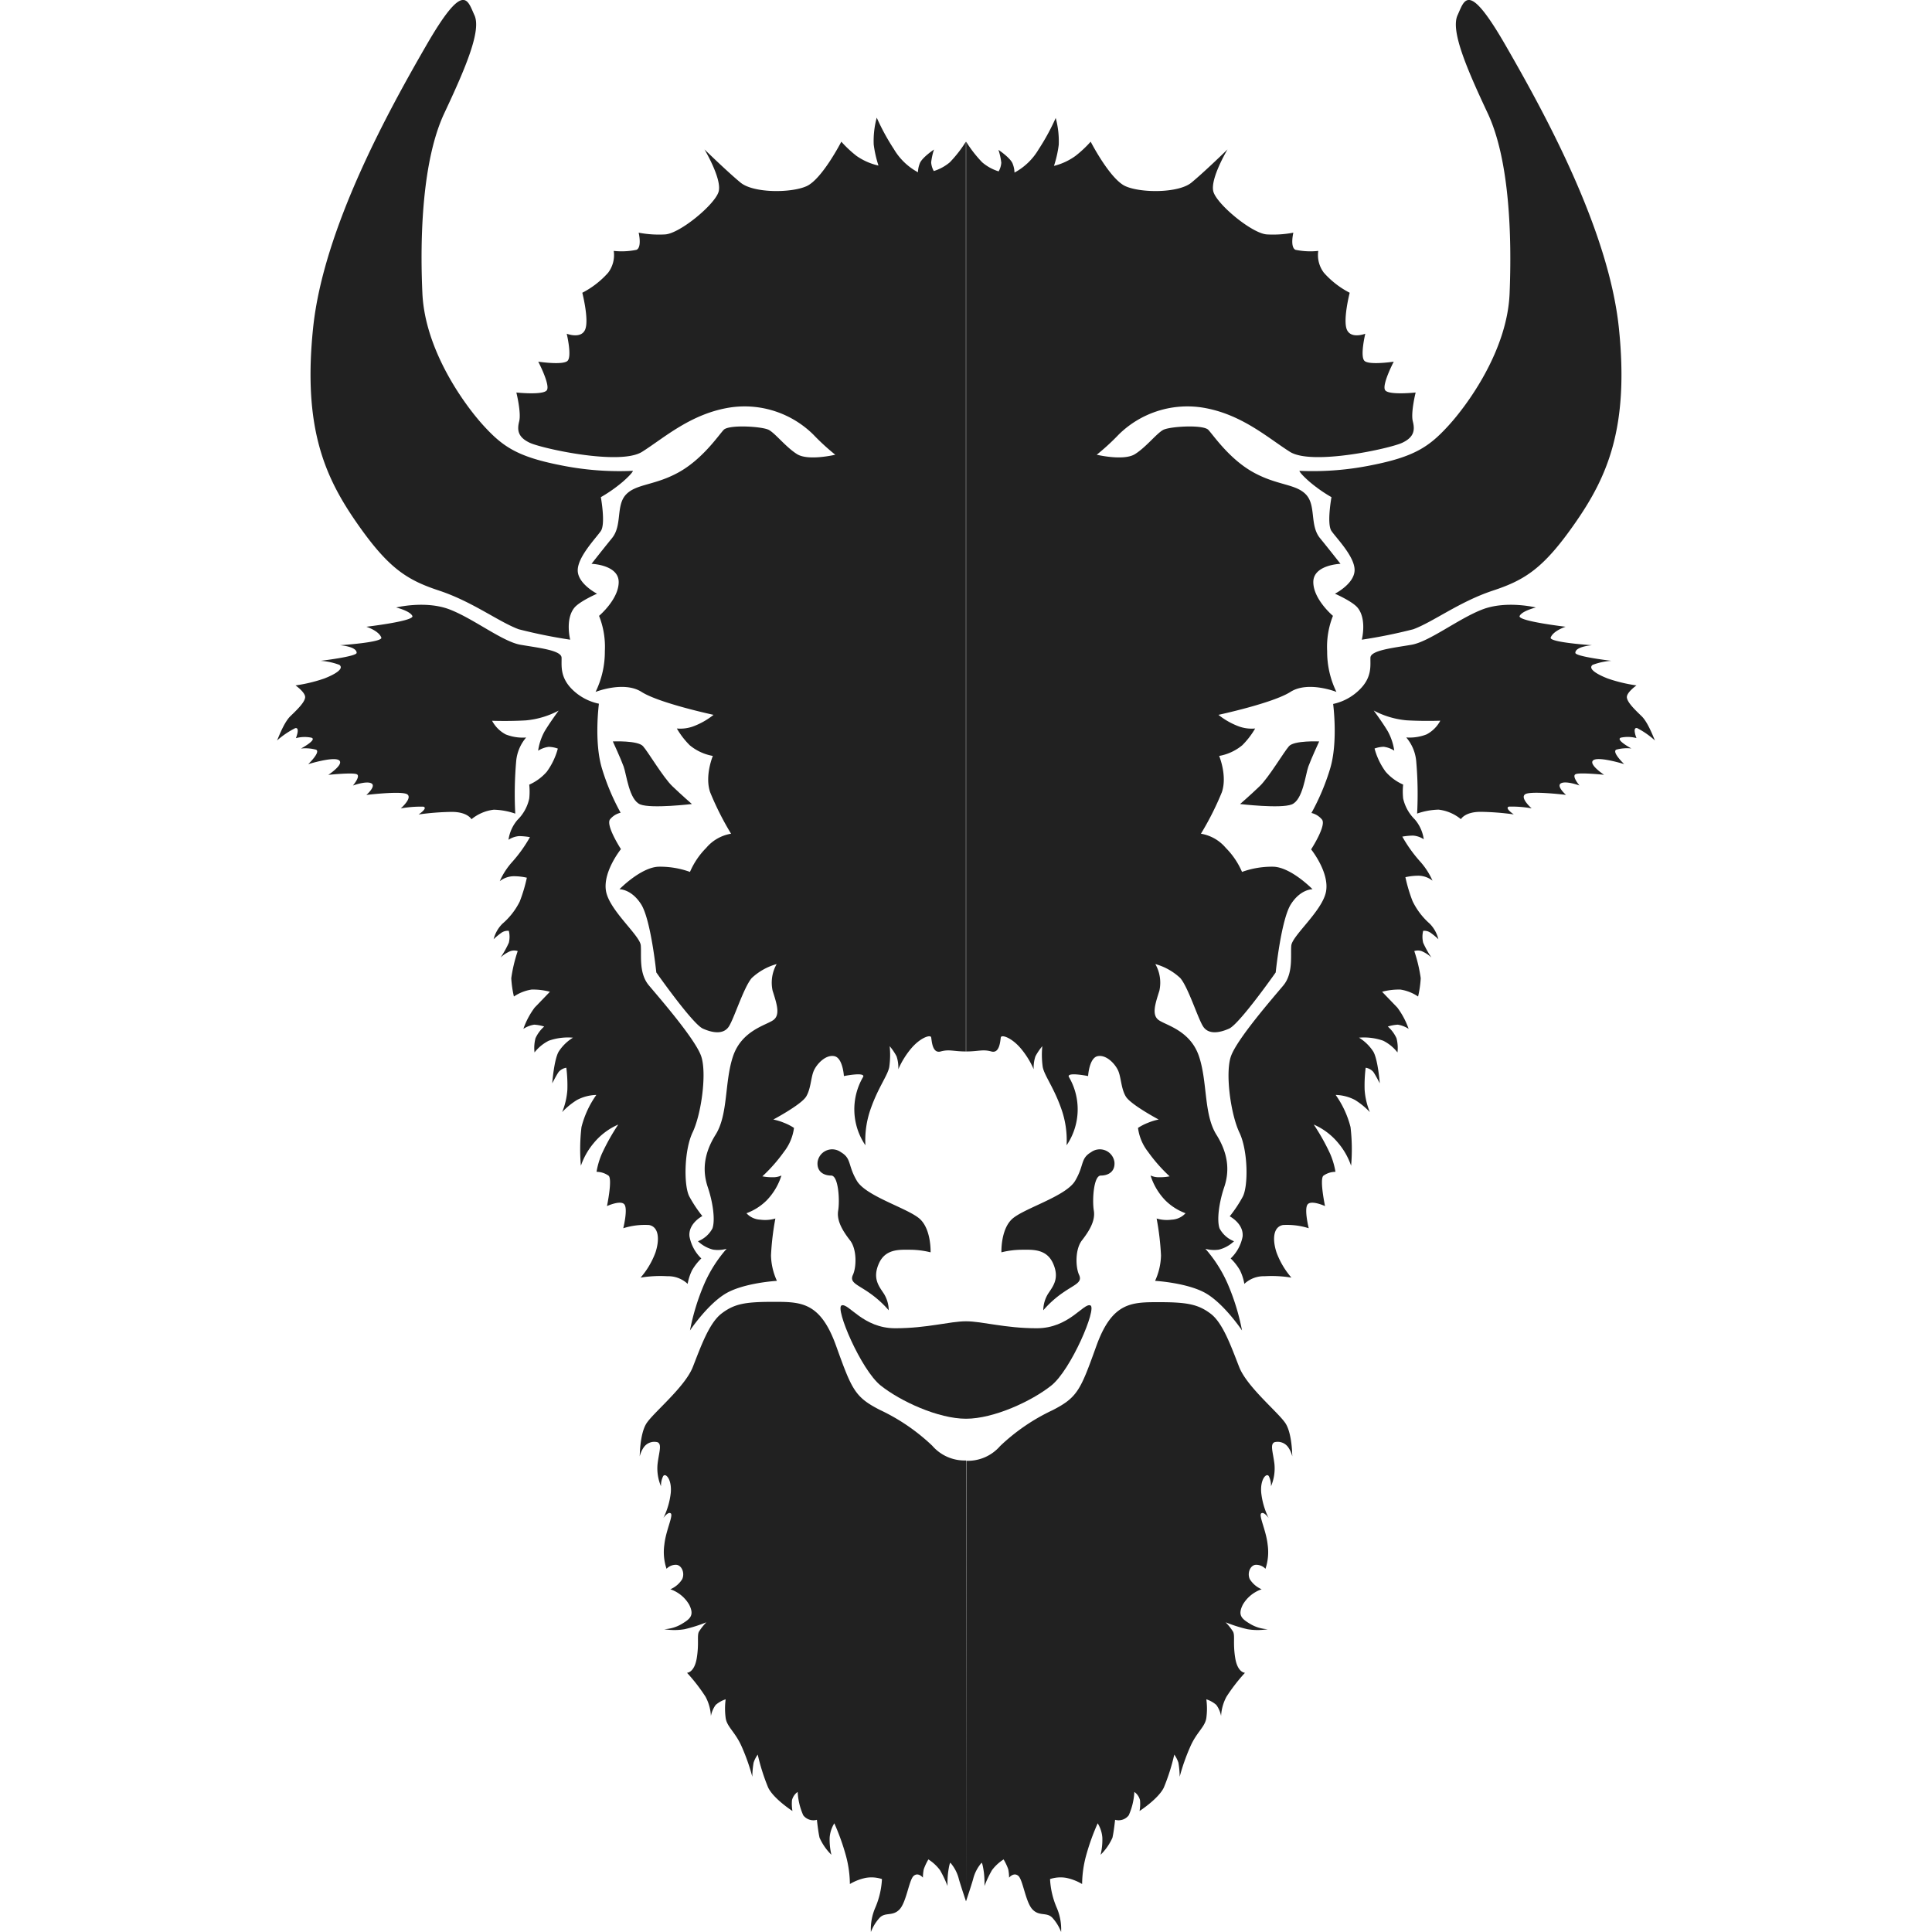 <!-- Copyright (c) 2022 Jan Stehno -->
<svg xmlns="http://www.w3.org/2000/svg" viewBox="0 0 300 300"><title>europeanbison</title><g id="europeanbison"><g id="left"><path d="M150,295.24s-.78-2.31-1.1-3.43a6.13,6.13,0,0,0-1.32-2.56c-.1,0-.24.65-.36,1.52a14.31,14.31,0,0,0-.09,2.09,16.44,16.44,0,0,0-1.17-2.47,6.76,6.76,0,0,0-1.8-1.66,8.71,8.71,0,0,0-.72,1.53,6.79,6.79,0,0,0-.13,1.3s-.72-.9-1.44-.27-1.12,4.09-2.2,5.21-2.2.36-3.09,1.3a7,7,0,0,0-1.35,2.2,8.45,8.45,0,0,1,.72-3.86,12.91,12.91,0,0,0,1-4.36,5.19,5.19,0,0,0-2.55-.18,8.08,8.08,0,0,0-2.43.95,17.41,17.41,0,0,0-.58-4.27,35.15,35.15,0,0,0-1.84-5.16,5,5,0,0,0-.72,2.2,10,10,0,0,0,.27,2.69,8.69,8.69,0,0,1-1.84-2.65c-.23-1-.41-2.78-.41-2.78a2,2,0,0,1-2.12-.7,10.18,10.18,0,0,1-.87-3.63,2.22,2.22,0,0,0-.88,1.28,6.46,6.46,0,0,0,.07,1.68s-2.93-1.89-3.77-3.64a31.63,31.63,0,0,1-1.62-5.12,4.65,4.65,0,0,0-.64,1.25,13.55,13.55,0,0,0-.2,2.19,31.92,31.92,0,0,0-1.62-4.61c-1-2.33-2.32-3.1-2.52-4.52a10.8,10.8,0,0,1,0-2.89,4.38,4.38,0,0,0-1.55.87,4.28,4.28,0,0,0-.74,1.72,7.05,7.05,0,0,0-.84-3,27.75,27.75,0,0,0-2.87-3.71s1.15,0,1.52-2.32,0-3.47.34-4.08a9.16,9.16,0,0,1,1.14-1.44,22.7,22.7,0,0,1-3.37,1.07,9.49,9.49,0,0,1-3.16,0,5.81,5.81,0,0,0,2.69-.8c1.35-.81,2-1.35,1.18-3a5.39,5.39,0,0,0-2.93-2.4,4,4,0,0,0,1.85-1.58c.44-1-.13-2.23-1-2.22a2,2,0,0,0-1.44.62,8.14,8.14,0,0,1-.34-3.75c.23-2.19,1.41-4.51,1-4.85s-1.15.71-1.15.71a11.62,11.62,0,0,0,1.15-3.94c.17-2.09-.81-3.1-1.18-2.56a3.29,3.29,0,0,0-.34,1.58,7.08,7.08,0,0,1-.53-3.5c.23-1.85.7-3,0-3.34a2,2,0,0,0-2.09.71,4,4,0,0,0-.68,1.48s0-3.4,1-5.05,6-5.66,7.24-8.82,2.53-6.84,4.48-8.32,3.6-1.8,7.91-1.8,7.37-.08,9.84,6.78,2.91,8,6.82,10a30.74,30.74,0,0,1,8.13,5.56,6.63,6.63,0,0,0,5.25,2.29Z" transform="translate(0 0)" fill="#212121"/><path d="M150,205.17c-2.54,0-6,1.08-11,1.08s-7.23-3.95-8.31-3.55,3,10,6.06,12.44,8.94,5.16,13.25,5.16Z" transform="translate(0 0)" fill="#212121"/><path d="M138,203.46a5,5,0,0,0-.74-2.56c-.78-1.18-1.82-2.39-.78-4.72s3.3-2.12,4.92-2.12a13.43,13.43,0,0,1,3.1.4s.13-3.43-1.59-5.11-8.41-3.54-9.86-6-.78-3.44-2.49-4.45a2.29,2.29,0,0,0-3.61,1.55c-.13,1.52,1,2.09,2.12,2.09s1.35,3.84,1.08,5.45.78,3.24,1.85,4.62,1,4.14.44,5.35.68,1.48,2.56,2.8A16.08,16.08,0,0,1,138,203.46Z" transform="translate(0 0)" fill="#212121"/><path d="M107.14,206.59s2.68-4,5.5-5.7,8-2,8-2a10,10,0,0,1-.92-3.95,41.84,41.84,0,0,1,.68-5.73,5.62,5.62,0,0,1-2.34.18,3.09,3.09,0,0,1-2.15-1,8.71,8.71,0,0,0,3.14-2,9.7,9.7,0,0,0,2.29-3.86,3,3,0,0,1-1.41.27,7.51,7.51,0,0,1-1.55-.14,24.58,24.58,0,0,0,3.34-3.79,7.59,7.59,0,0,0,1.57-3.73,8.18,8.18,0,0,0-1.59-.81,8.62,8.62,0,0,0-1.62-.49s4.34-2.31,5.1-3.57.72-3,1.21-4.06,1.85-2.48,3.17-2.21,1.48,3.09,1.48,3.09,3.3-.67,3,.11a9.93,9.93,0,0,0,.34,10.64,14.61,14.61,0,0,1,.87-5.8c1.15-3.23,2.56-5,2.83-6.33a13.37,13.37,0,0,0,.07-3.26,8.85,8.85,0,0,1,1.07,1.58,5.46,5.46,0,0,1,.27,2,13.26,13.26,0,0,1,2-3.23c1.42-1.68,3-2.19,3.1-1.72s.15,2.56,1.48,2.19,2,0,3.91,0V22a19.31,19.31,0,0,1-2.49,3.2A7.15,7.15,0,0,1,145,26.56a3.16,3.16,0,0,1-.41-1.34,10,10,0,0,1,.44-2s-1.92,1.28-2.22,2.19a4,4,0,0,0-.27,1.34,9.66,9.66,0,0,1-3.74-3.6,34.31,34.31,0,0,1-2.66-4.88,13.78,13.78,0,0,0-.47,4.17,17.34,17.34,0,0,0,.74,3.27A9.65,9.65,0,0,1,133,24.21,17.89,17.89,0,0,1,130.64,22s-3,5.85-5.42,6.92S117,30,115,28.36s-5.61-5.16-5.61-5.16,2.74,4.58,2.2,6.55-6,6.51-8.31,6.65a16.81,16.81,0,0,1-4.11-.27s.54,2.25-.33,2.66a11.37,11.37,0,0,1-3.54.17,4.53,4.53,0,0,1-.88,3.4,13.85,13.85,0,0,1-4,3.1s1.08,4.21.44,5.72-2.86.64-2.86.64.84,3.5.13,4.21-4.55.13-4.55.13,1.92,3.67,1.32,4.45-4.72.34-4.72.34.78,3.13.44,4.47-.23,2.46,1.65,3.34,14,3.56,17.43,1.4,7.64-6,13.83-6.91a15.2,15.2,0,0,1,12.75,4.22,35.39,35.39,0,0,0,3.42,3.14s-4.18,1-5.93-.09-3.37-3.23-4.4-3.77-6.2-.85-7,0-3.27,4.54-7,6.6-6.6,1.76-8.18,3.46-.54,4.76-2.15,6.74-3.19,4-3.19,4,4.22.14,4.22,2.83-3.05,5.25-3.05,5.25a13,13,0,0,1,.9,5.48,14.2,14.2,0,0,1-1.44,6.33s4.4-1.75,7.14,0S110.8,111,110.8,111a11.51,11.51,0,0,1-3.18,1.8,5.85,5.85,0,0,1-2.52.32,12.51,12.51,0,0,0,2,2.6,7.73,7.73,0,0,0,3.59,1.66s-1.3,3.1-.41,5.66a45.46,45.46,0,0,0,3.24,6.42,6.42,6.42,0,0,0-3.86,2.2,12,12,0,0,0-2.52,3.73,13.7,13.7,0,0,0-4.76-.81c-2.78,0-6.19,3.5-6.19,3.5s1.84-.05,3.36,2.33S101.91,151,101.91,151s5.62,8,7.23,8.72,3.19.89,4-.27,2.34-6.16,3.6-7.59a9.3,9.3,0,0,1,3.86-2.16,5.84,5.84,0,0,0-.63,4.13c.63,2,1.25,3.77.09,4.58s-4.9,1.62-6.24,5.62-.72,9-2.7,12.16-2,5.84-1.21,8.17,1.17,5.08.72,6.38a4.31,4.31,0,0,1-2.25,2,5.34,5.34,0,0,0,2.34,1.3,5,5,0,0,0,2.11-.13,20.91,20.91,0,0,0-3.46,5.43A35,35,0,0,0,107.14,206.59Z" transform="translate(0 0)" fill="#212121"/><path d="M108.9,195.41a8.4,8.4,0,0,0-1.44,1.84,7.68,7.68,0,0,0-.68,2.11,4.42,4.42,0,0,0-3.14-1.19,18.78,18.78,0,0,0-4.17.22,12.72,12.72,0,0,0,2.31-3.9c.69-2.11.49-4-1-4.27a11.12,11.12,0,0,0-4,.5s.74-2.95.18-3.69-2.71.25-2.71.25.87-4.13.26-4.71a3.26,3.26,0,0,0-1.88-.61,12,12,0,0,1,.83-2.81A33.62,33.62,0,0,1,96,174.62a10.2,10.2,0,0,0-3.8,2.87,11,11,0,0,0-2,3.53,29.56,29.56,0,0,1,.09-6,14.92,14.92,0,0,1,2.31-5,6.83,6.83,0,0,0-3,.78,11.35,11.35,0,0,0-2.31,1.89,11.13,11.13,0,0,0,.81-3.46,22.22,22.22,0,0,0-.16-3.43,1.94,1.94,0,0,0-1.19.65c-.38.54-1,1.77-1,1.77s.27-3.66,1-4.92a7,7,0,0,1,2.22-2.17,9,9,0,0,0-3.75.47,6.5,6.5,0,0,0-2.22,1.82,6,6,0,0,1,.15-2.2,5.39,5.39,0,0,1,1.35-1.82,6.32,6.32,0,0,0-1.55-.29,4.37,4.37,0,0,0-1.68.65,12.26,12.26,0,0,1,1.75-3.3L85.39,154a10.08,10.08,0,0,0-2.85-.34,6.71,6.71,0,0,0-2.74,1.08,16.61,16.61,0,0,1-.41-2.85,23.46,23.46,0,0,1,1-4.21,1.81,1.81,0,0,0-1.11,0,5.12,5.12,0,0,0-1.55,1,15,15,0,0,0,1.28-2.29,3.87,3.87,0,0,0,0-1.85,1.7,1.7,0,0,0-1.15.3,10.49,10.49,0,0,0-1.21,1A5.22,5.22,0,0,1,78,143.45,11,11,0,0,0,80.7,140a24.51,24.51,0,0,0,1.11-3.71,9.12,9.12,0,0,0-2.09-.23,3.62,3.62,0,0,0-2.12.77,11.29,11.29,0,0,1,2-3.06,21.86,21.86,0,0,0,2.69-3.78,10.79,10.79,0,0,0-1.68-.16,3.49,3.49,0,0,0-1.65.57,6,6,0,0,1,1.38-3.07A6.62,6.62,0,0,0,82.18,124a10.39,10.39,0,0,0,0-2.16,7.79,7.79,0,0,0,2.72-2,10.84,10.84,0,0,0,1.72-3.6,4.58,4.58,0,0,0-1.41-.27,3.94,3.94,0,0,0-1.65.6,8.87,8.87,0,0,1,1-3c.84-1.41,2.19-3.23,2.19-3.23a13.44,13.44,0,0,1-5.09,1.52c-2.69.16-5.25.06-5.25.06a5.12,5.12,0,0,0,2.12,2.12,7.2,7.2,0,0,0,3.17.48,6.55,6.55,0,0,0-1.55,3.7,58.4,58.4,0,0,0-.14,8.12,11,11,0,0,0-3.33-.61,6.67,6.67,0,0,0-3.47,1.48s-.6-1.14-3.06-1.14a40.82,40.82,0,0,0-5.15.4s1.51-1,.74-1.21a17.58,17.58,0,0,0-3.51.27s1.86-1.62,1-2.19-6.34.1-6.34.1,1.57-1.37.78-1.8-2.87.34-2.87.34,1.23-1.44.61-1.75-4.43.09-4.43.09,2.52-1.66,1.66-2.27-4.78.61-4.78.61,2-1.91,1.21-2.25a6.41,6.41,0,0,0-2.33-.18s2.56-1.37,1.62-1.68a5.18,5.18,0,0,0-2.41.07s.7-1.73-.11-1.55A13.12,13.12,0,0,0,43,115c.07,0,1-2.74,2.09-3.79s2.2-2.13,2.29-2.9-1.49-1.88-1.49-1.88a23.85,23.85,0,0,0,4.43-1.06c1.79-.69,3.14-1.55,2.38-2.13a10.34,10.34,0,0,0-2.91-.63s5.61-.66,5.59-1.24c0-1-2.59-1.18-2.59-1.18s6.7-.44,6.42-1.19c-.4-1.07-2.32-1.68-2.32-1.68s7.54-.88,7.14-1.68-2.52-1.31-2.52-1.31,4.59-1.13,8.32.31,8.21,5,11,5.48,6.33.85,6.37,2-.31,3,1.66,4.94A8.29,8.29,0,0,0,93,109.27s-.8,6,.5,10.15a35.45,35.45,0,0,0,2.87,6.78,3,3,0,0,0-1.62,1c-.78.88,1.67,4.65,1.67,4.65s-2.88,3.57-2.31,6.57,5.26,6.83,5.39,8.38-.33,4.31,1.25,6.2,7.29,8.42,8.15,11.07,0,8.93-1.35,11.76-1.39,8.4-.49,10a20.52,20.52,0,0,0,2,3s-2.2,1.13-2,3.15A6.35,6.35,0,0,0,108.9,195.41Z" transform="translate(0 0)" fill="#212121"/><path d="M95.16,115.13s3.88-.18,4.69.74,3.12,4.83,4.53,6.19,3.06,2.79,3.06,2.79-6.25.74-8,.07-2.15-4.65-2.6-5.89S95.16,115.13,95.16,115.13Z" transform="translate(0 0)" fill="#212121"/><path d="M68.19,91.71c5.17,1.71,9.25,4.85,12.35,6a79.73,79.73,0,0,0,8,1.62s-.81-3.14.63-4.94c.79-1,3.54-2.2,3.54-2.2s-3-1.52-3-3.63,2.83-5,3.59-6.11,0-5.25,0-5.25a22.69,22.69,0,0,0,3.45-2.43c1.53-1.35,1.53-1.66,1.53-1.66A45.78,45.78,0,0,1,87,72.23c-6.67-1.32-8.93-2.88-11.89-6.11S66,54.45,65.59,45.56s0-20.75,3.41-28S74.75,4.7,73.67,2.36,72.06-3.11,66.22,7s-16,28.47-17.6,43.91S50.41,74,55.35,81.12,63.16,90.05,68.19,91.71Z" transform="translate(0 0)" fill="#212121"/></g><g id="right"><path d="M150,295.24s.78-2.31,1.1-3.43a6.13,6.13,0,0,1,1.32-2.56c.1,0,.24.65.36,1.52a14.31,14.31,0,0,1,.09,2.09,16.44,16.44,0,0,1,1.17-2.47,6.76,6.76,0,0,1,1.8-1.66,8.71,8.71,0,0,1,.72,1.53,6.79,6.79,0,0,1,.13,1.3s.72-.9,1.44-.27,1.12,4.09,2.2,5.21,2.2.36,3.09,1.3a7,7,0,0,1,1.35,2.2,8.45,8.45,0,0,0-.72-3.86,12.91,12.91,0,0,1-1-4.36,5.19,5.19,0,0,1,2.55-.18,8.08,8.08,0,0,1,2.43.95,17.41,17.41,0,0,1,.58-4.27,35.15,35.15,0,0,1,1.84-5.16,5,5,0,0,1,.72,2.2,10,10,0,0,1-.27,2.69,8.69,8.69,0,0,0,1.84-2.65c.23-1,.41-2.78.41-2.78a2,2,0,0,0,2.12-.7,10.18,10.18,0,0,0,.87-3.63,2.22,2.22,0,0,1,.88,1.28,6.46,6.46,0,0,1-.07,1.68s2.93-1.89,3.77-3.64a31.63,31.63,0,0,0,1.62-5.12,4.65,4.65,0,0,1,.64,1.25,13.55,13.55,0,0,1,.2,2.19,31.92,31.92,0,0,1,1.62-4.61c1-2.33,2.32-3.1,2.52-4.52a10.8,10.8,0,0,0,0-2.89,4.38,4.38,0,0,1,1.55.87,4.28,4.28,0,0,1,.74,1.72,7.05,7.05,0,0,1,.84-3,27.75,27.75,0,0,1,2.87-3.71s-1.15,0-1.52-2.32,0-3.47-.34-4.08a9.16,9.16,0,0,0-1.14-1.44,22.7,22.7,0,0,0,3.37,1.07,9.49,9.49,0,0,0,3.16,0,5.81,5.81,0,0,1-2.69-.8c-1.35-.81-2-1.35-1.18-3a5.39,5.39,0,0,1,2.93-2.4,4,4,0,0,1-1.85-1.58c-.44-1,.13-2.23,1-2.22a2,2,0,0,1,1.44.62,8.14,8.14,0,0,0,.34-3.75c-.23-2.19-1.41-4.51-1-4.85s1.15.71,1.15.71a11.62,11.62,0,0,1-1.15-3.94c-.17-2.09.81-3.1,1.18-2.56a3.29,3.29,0,0,1,.34,1.58,7.08,7.08,0,0,0,.53-3.5c-.23-1.85-.7-3,0-3.34a2,2,0,0,1,2.09.71,4,4,0,0,1,.68,1.48s0-3.4-1-5.05-6-5.66-7.24-8.82S189.9,205.44,188,204s-3.6-1.8-7.91-1.8-7.37-.08-9.84,6.78-2.91,8-6.82,10a30.74,30.74,0,0,0-8.13,5.56,6.63,6.63,0,0,1-5.25,2.29Z" transform="translate(0 0)" fill="#212121"/><path d="M150,205.17c2.54,0,6,1.08,11,1.08s7.23-3.95,8.31-3.55-3,10-6.06,12.44-8.94,5.16-13.25,5.16Z" transform="translate(0 0)" fill="#212121"/><path d="M162,203.46a5,5,0,0,1,.74-2.56c.78-1.18,1.82-2.39.78-4.72s-3.3-2.12-4.92-2.12a13.43,13.43,0,0,0-3.1.4s-.13-3.43,1.59-5.11,8.41-3.54,9.86-6,.78-3.44,2.49-4.45a2.29,2.29,0,0,1,3.61,1.55c.13,1.52-1,2.09-2.12,2.09s-1.35,3.84-1.08,5.45-.78,3.24-1.85,4.62-1,4.14-.44,5.35-.68,1.48-2.56,2.8A16.08,16.08,0,0,0,162,203.46Z" transform="translate(0 0)" fill="#212121"/><path d="M192.86,206.59s-2.68-4-5.5-5.7-8-2-8-2a10,10,0,0,0,.92-3.95,41.84,41.84,0,0,0-.68-5.73,5.62,5.62,0,0,0,2.34.18,3.09,3.09,0,0,0,2.15-1,8.71,8.71,0,0,1-3.14-2,9.7,9.7,0,0,1-2.29-3.86,3,3,0,0,0,1.41.27,7.51,7.51,0,0,0,1.55-.14,24.58,24.58,0,0,1-3.34-3.79,7.59,7.59,0,0,1-1.57-3.73,8.18,8.18,0,0,1,1.59-.81,8.62,8.62,0,0,1,1.62-.49s-4.34-2.31-5.1-3.57-.72-3-1.21-4.06-1.85-2.48-3.17-2.21-1.48,3.09-1.48,3.09-3.3-.67-3,.11a9.93,9.93,0,0,1-.34,10.64,14.61,14.61,0,0,0-.87-5.8c-1.15-3.23-2.56-5-2.83-6.33a13.37,13.37,0,0,1-.07-3.26,8.85,8.85,0,0,0-1.07,1.58,5.46,5.46,0,0,0-.27,2,13.26,13.26,0,0,0-2-3.23c-1.42-1.68-3-2.19-3.1-1.72s-.15,2.56-1.48,2.19-2,0-3.91,0V22a19.31,19.31,0,0,0,2.49,3.2,7.15,7.15,0,0,0,2.56,1.41,3.16,3.16,0,0,0,.41-1.34,10,10,0,0,0-.44-2s1.92,1.28,2.22,2.19a4,4,0,0,1,.27,1.34,9.66,9.66,0,0,0,3.74-3.6,34.31,34.31,0,0,0,2.66-4.88,13.78,13.78,0,0,1,.47,4.17,17.34,17.34,0,0,1-.74,3.27A9.65,9.65,0,0,0,167,24.21,17.89,17.89,0,0,0,169.36,22s3,5.85,5.42,6.92S183,30,185,28.36s5.61-5.16,5.61-5.16-2.74,4.58-2.2,6.55,6,6.51,8.31,6.65a16.81,16.81,0,0,0,4.11-.27s-.54,2.25.33,2.66a11.37,11.37,0,0,0,3.54.17,4.53,4.53,0,0,0,.88,3.4,13.85,13.85,0,0,0,4,3.1s-1.08,4.21-.44,5.72,2.86.64,2.86.64-.84,3.5-.13,4.21,4.55.13,4.55.13-1.92,3.67-1.32,4.45,4.72.34,4.72.34-.78,3.13-.44,4.47.23,2.46-1.65,3.34-14,3.56-17.43,1.4-7.64-6-13.83-6.91a15.2,15.2,0,0,0-12.75,4.22,35.39,35.39,0,0,1-3.42,3.14s4.18,1,5.93-.09,3.37-3.23,4.4-3.77,6.2-.85,7,0,3.27,4.54,7,6.6,6.6,1.76,8.18,3.46.54,4.76,2.15,6.74,3.19,4,3.19,4-4.22.14-4.22,2.83,3.05,5.25,3.05,5.25a13,13,0,0,0-.9,5.48,14.2,14.2,0,0,0,1.44,6.33s-4.4-1.75-7.14,0S189.2,111,189.2,111a11.51,11.51,0,0,0,3.18,1.8,5.85,5.85,0,0,0,2.52.32,12.51,12.51,0,0,1-2,2.6,7.73,7.73,0,0,1-3.59,1.66s1.3,3.1.41,5.66a45.46,45.46,0,0,1-3.24,6.42,6.42,6.42,0,0,1,3.86,2.2,12,12,0,0,1,2.52,3.73,13.7,13.7,0,0,1,4.76-.81c2.78,0,6.19,3.5,6.19,3.5s-1.84-.05-3.36,2.33S198.09,151,198.09,151s-5.62,8-7.23,8.72-3.19.89-4-.27-2.34-6.16-3.6-7.59a9.3,9.3,0,0,0-3.86-2.16,5.84,5.84,0,0,1,.63,4.13c-.63,2-1.25,3.77-.09,4.58s4.9,1.62,6.24,5.62.72,9,2.7,12.16,2,5.84,1.21,8.17-1.17,5.08-.72,6.38a4.31,4.31,0,0,0,2.25,2,5.34,5.34,0,0,1-2.34,1.3,5,5,0,0,1-2.11-.13,20.91,20.91,0,0,1,3.46,5.43A35,35,0,0,1,192.86,206.59Z" transform="translate(0 0)" fill="#212121"/><path d="M191.1,195.41a8.4,8.4,0,0,1,1.44,1.84,7.68,7.68,0,0,1,.68,2.11,4.42,4.42,0,0,1,3.14-1.19,18.78,18.78,0,0,1,4.17.22,12.72,12.72,0,0,1-2.31-3.9c-.69-2.11-.49-4,1-4.27a11.12,11.12,0,0,1,4,.5s-.74-2.95-.18-3.69,2.71.25,2.71.25-.87-4.13-.26-4.71a3.26,3.26,0,0,1,1.88-.61,12,12,0,0,0-.83-2.81,33.62,33.62,0,0,0-2.54-4.53,10.2,10.2,0,0,1,3.8,2.87,11,11,0,0,1,2,3.53,29.56,29.56,0,0,0-.09-6,14.92,14.92,0,0,0-2.31-5,6.83,6.83,0,0,1,3,.78,11.35,11.35,0,0,1,2.31,1.89,11.13,11.13,0,0,1-.81-3.46,22.22,22.22,0,0,1,.16-3.43,1.94,1.94,0,0,1,1.19.65c.38.54,1,1.77,1,1.77s-.27-3.66-1-4.92a7,7,0,0,0-2.22-2.17,9,9,0,0,1,3.75.47,6.5,6.5,0,0,1,2.22,1.82,6,6,0,0,0-.15-2.2,5.39,5.39,0,0,0-1.35-1.82,6.32,6.32,0,0,1,1.55-.29,4.37,4.37,0,0,1,1.68.65,12.26,12.26,0,0,0-1.75-3.3L214.61,154a10.08,10.08,0,0,1,2.85-.34,6.71,6.71,0,0,1,2.74,1.08,16.61,16.61,0,0,0,.41-2.85,23.46,23.46,0,0,0-1-4.21,1.81,1.81,0,0,1,1.11,0,5.12,5.12,0,0,1,1.55,1,15,15,0,0,1-1.28-2.29,3.87,3.87,0,0,1,0-1.85,1.7,1.7,0,0,1,1.15.3,10.49,10.49,0,0,1,1.21,1,5.22,5.22,0,0,0-1.35-2.42,11,11,0,0,1-2.66-3.5,24.51,24.51,0,0,1-1.11-3.71,9.12,9.12,0,0,1,2.09-.23,3.62,3.62,0,0,1,2.12.77,11.29,11.29,0,0,0-2-3.06,21.86,21.86,0,0,1-2.69-3.78,10.79,10.79,0,0,1,1.68-.16,3.49,3.49,0,0,1,1.65.57,6,6,0,0,0-1.38-3.07,6.62,6.62,0,0,1-1.82-3.26,10.39,10.39,0,0,1,0-2.16,7.79,7.79,0,0,1-2.72-2,10.84,10.84,0,0,1-1.72-3.6,4.58,4.58,0,0,1,1.41-.27,3.94,3.94,0,0,1,1.65.6,8.87,8.87,0,0,0-1-3c-.84-1.41-2.19-3.23-2.19-3.23a13.44,13.44,0,0,0,5.09,1.52c2.69.16,5.25.06,5.25.06a5.12,5.12,0,0,1-2.12,2.12,7.2,7.2,0,0,1-3.17.48,6.55,6.55,0,0,1,1.55,3.7,58.4,58.4,0,0,1,.14,8.12,11,11,0,0,1,3.33-.61,6.67,6.67,0,0,1,3.47,1.48s.6-1.14,3.06-1.14a40.82,40.82,0,0,1,5.15.4s-1.51-1-.74-1.21a17.58,17.58,0,0,1,3.51.27s-1.86-1.62-1-2.19,6.34.1,6.34.1-1.57-1.37-.78-1.8,2.87.34,2.87.34-1.23-1.44-.61-1.75,4.43.09,4.43.09-2.52-1.66-1.66-2.27,4.78.61,4.78.61-2-1.91-1.21-2.25a6.41,6.41,0,0,1,2.33-.18s-2.56-1.37-1.62-1.68a5.18,5.18,0,0,1,2.41.07s-.7-1.73.11-1.55A13.12,13.12,0,0,1,257,115c-.07,0-1-2.74-2.09-3.79s-2.2-2.13-2.29-2.9,1.49-1.88,1.49-1.88a23.85,23.85,0,0,1-4.43-1.06c-1.79-.69-3.14-1.55-2.38-2.13a10.34,10.34,0,0,1,2.91-.63s-5.61-.66-5.59-1.24c0-1,2.59-1.18,2.59-1.18s-6.7-.44-6.42-1.19c.4-1.07,2.32-1.68,2.32-1.68s-7.54-.88-7.14-1.68,2.52-1.31,2.52-1.31-4.59-1.13-8.32.31-8.21,5-11,5.48-6.33.85-6.37,2,.31,3-1.66,4.94a8.29,8.29,0,0,1-4.13,2.25s.8,6-.5,10.15a35.45,35.45,0,0,1-2.87,6.78,3,3,0,0,1,1.62,1c.78.88-1.67,4.65-1.67,4.65s2.88,3.57,2.31,6.57-5.26,6.83-5.39,8.38.33,4.31-1.25,6.2-7.29,8.42-8.15,11.07,0,8.93,1.35,11.76,1.39,8.4.49,10a20.52,20.52,0,0,1-2,3s2.2,1.13,2,3.15A6.35,6.35,0,0,1,191.1,195.41Z" transform="translate(0 0)" fill="#212121"/><path d="M204.84,115.13s-3.88-.18-4.69.74-3.12,4.83-4.53,6.19-3.06,2.79-3.06,2.79,6.25.74,8,.07,2.15-4.65,2.6-5.89S204.84,115.13,204.84,115.13Z" transform="translate(0 0)" fill="#212121"/><path d="M231.81,91.71c-5.17,1.71-9.25,4.85-12.35,6a79.73,79.73,0,0,1-8,1.62s.81-3.14-.63-4.94c-.79-1-3.54-2.2-3.54-2.2s3-1.52,3.05-3.63-2.83-5-3.59-6.11,0-5.25,0-5.25a22.69,22.69,0,0,1-3.45-2.43c-1.53-1.35-1.53-1.66-1.53-1.66A45.78,45.78,0,0,0,213,72.23c6.67-1.32,8.93-2.88,11.89-6.11s9.16-11.67,9.52-20.56,0-20.75-3.41-28S225.25,4.7,226.33,2.36s1.61-5.47,7.45,4.67,16,28.47,17.6,43.91S249.59,74,244.65,81.12,236.84,90.05,231.81,91.71Z" transform="translate(0 0)" fill="#212121"/></g></g><g id="frame"><rect width="300" height="300" fill="none"/></g></svg>